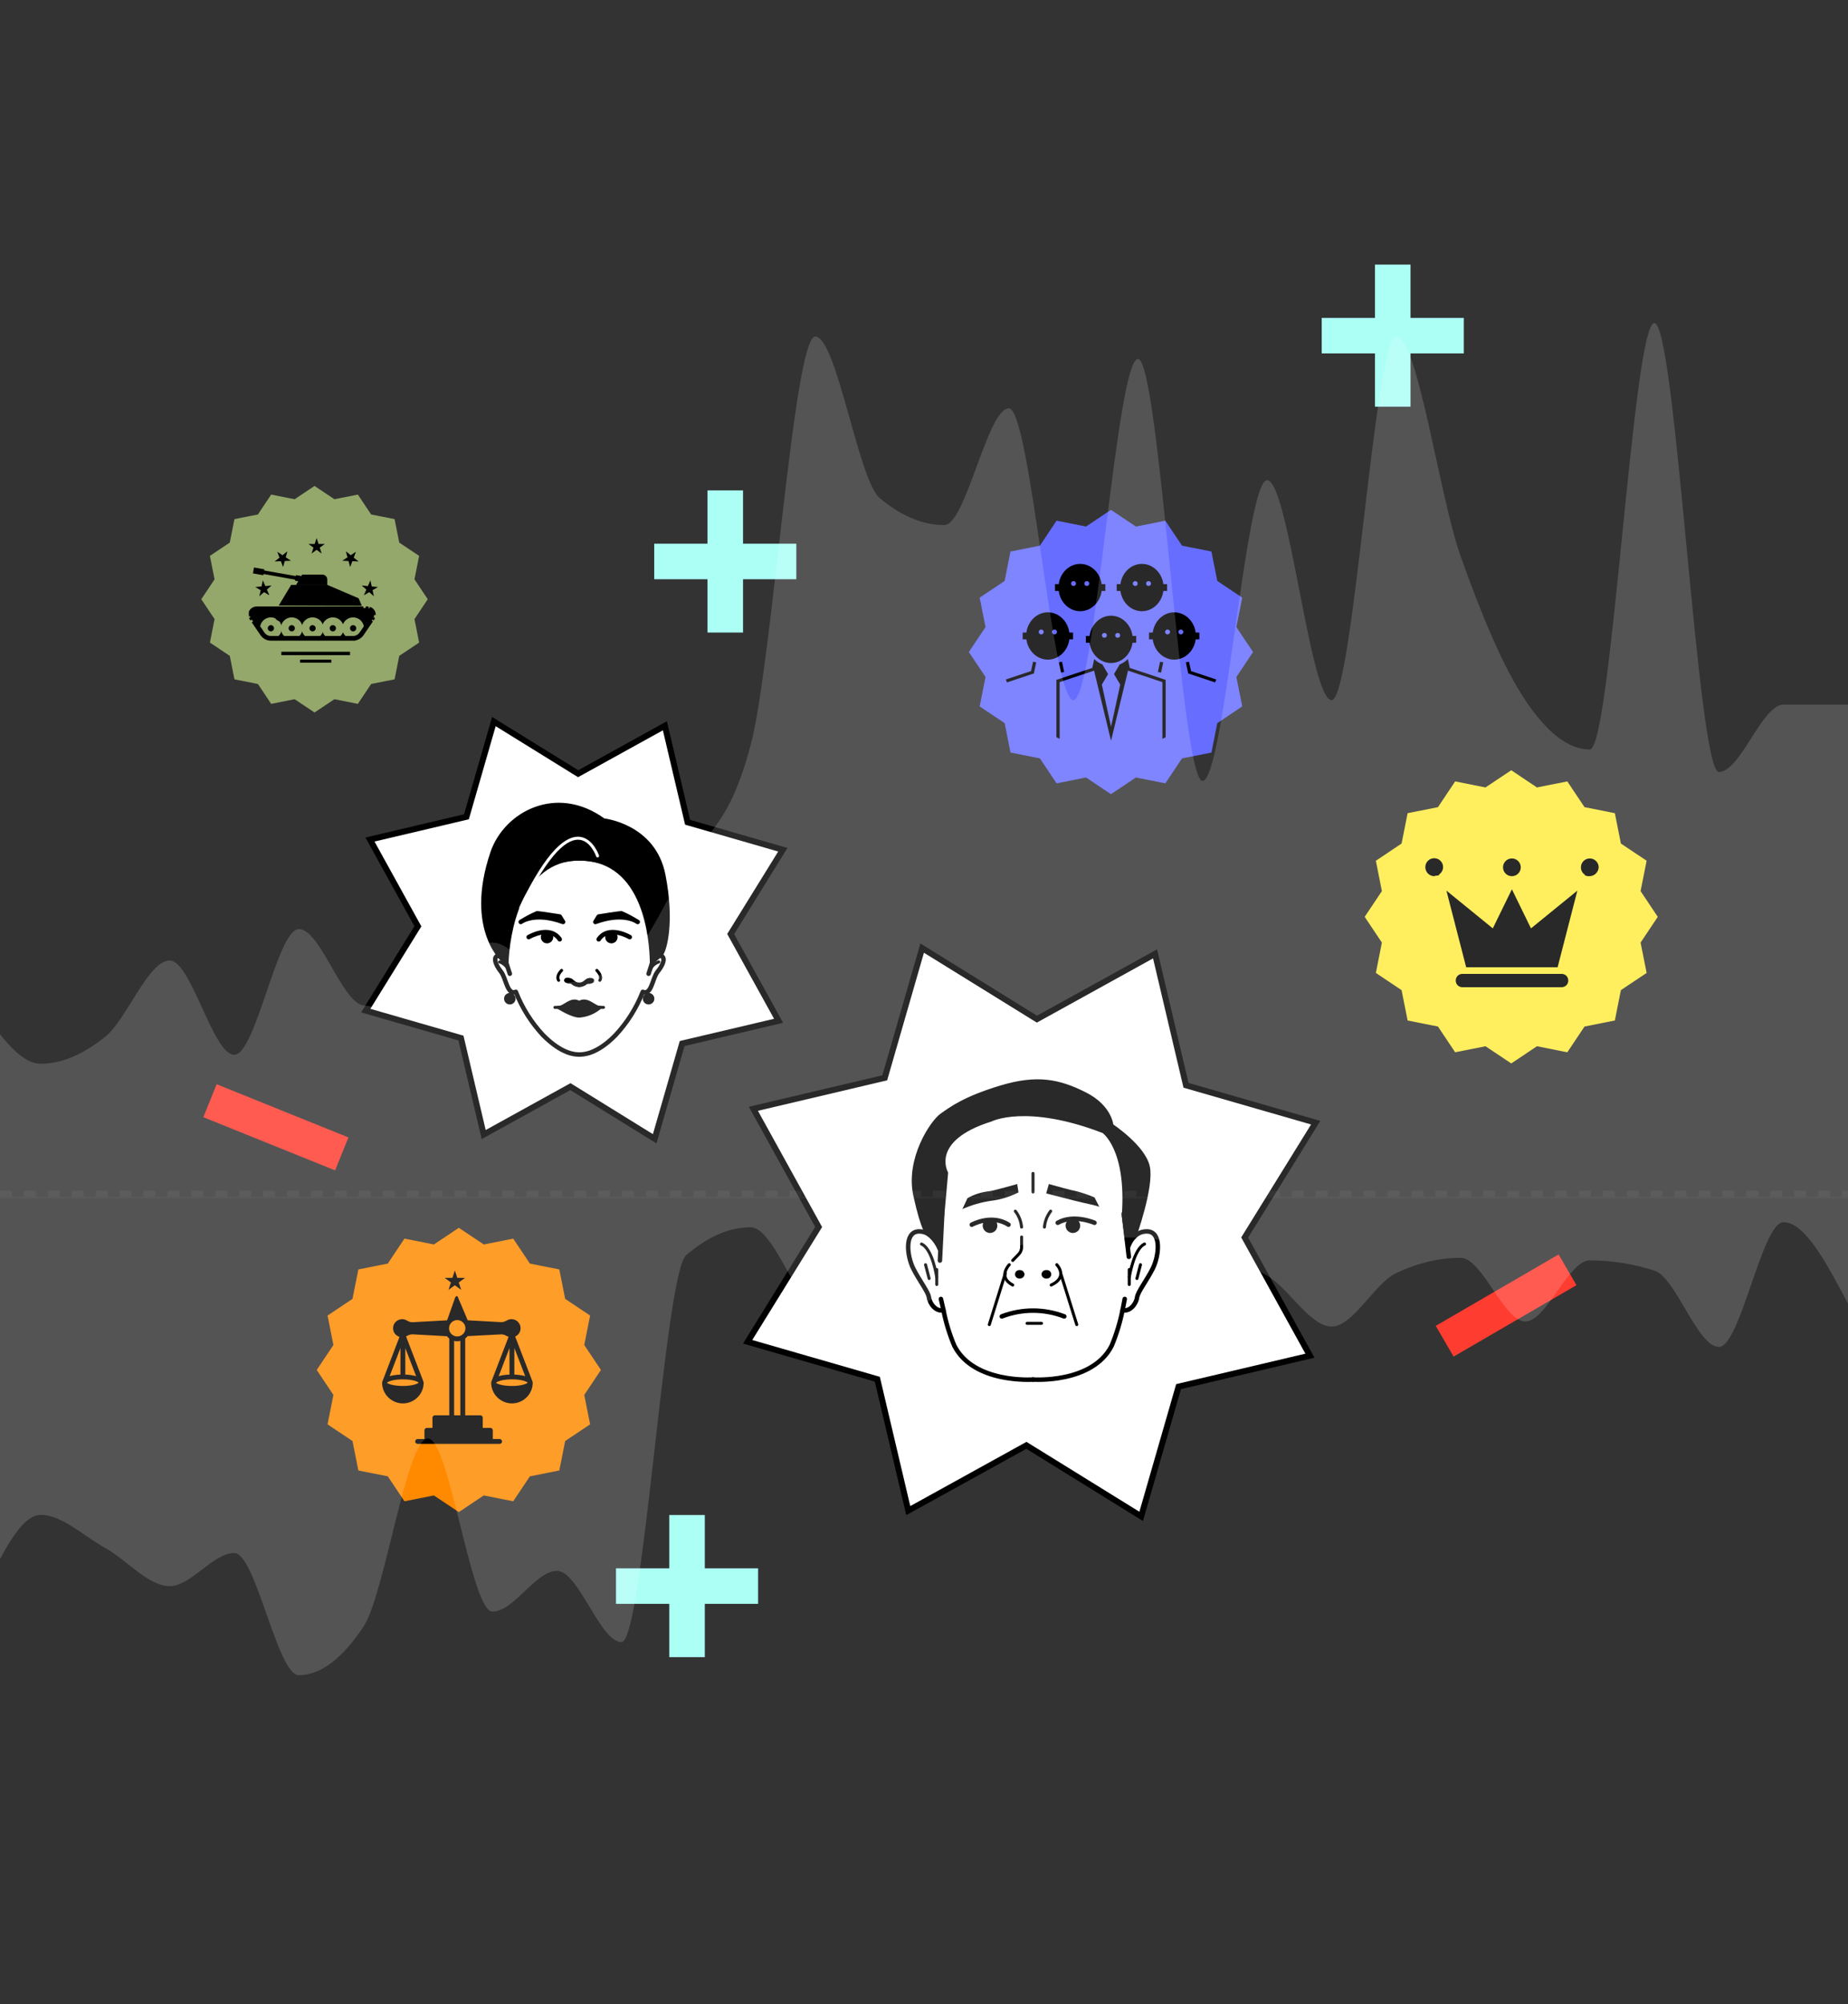 <svg width="309" height="335" viewBox="0 0 309 335" fill="none" xmlns="http://www.w3.org/2000/svg">
<rect x="0" y="0" width="309" height="335" fill="#333333" stroke="none"/>
<g clip-path="url(#clip0_413_434388)">
<rect x="109.391" y="90.876" width="23.76" height="5.94" fill="#ABFFF5"/>
<rect x="124.24" y="81.966" width="23.76" height="5.94" transform="rotate(90 124.24 81.966)" fill="#ABFFF5"/>
<rect x="103" y="262.133" width="23.76" height="5.94" fill="#ABFFF5"/>
<rect x="117.85" y="253.223" width="23.76" height="5.94" transform="rotate(90 117.85 253.223)" fill="#ABFFF5"/>
<rect x="221" y="53.133" width="23.76" height="5.94" fill="#ABFFF5"/>
<rect x="235.85" y="44.223" width="23.76" height="5.94" transform="rotate(90 235.85 44.223)" fill="#ABFFF5"/>
<rect x="240.068" y="221.61" width="23.76" height="5.94" transform="rotate(-30.158 240.068 221.61)" fill="#FF3C30"/>
<rect x="36.223" y="181.223" width="23.76" height="5.94" transform="rotate(21.974 36.223 181.223)" fill="#FF3C30"/>
<path d="M115.254 137.519L130.893 142.028L122.33 155.869L122.176 156.118L122.317 156.374L130.186 170.621L114.344 174.353L114.06 174.42L113.979 174.701L109.469 190.339L95.628 181.776L95.379 181.623L95.123 181.764L80.876 189.633L77.144 173.791L77.077 173.506L76.796 173.425L61.158 168.916L69.721 155.075L69.875 154.826L69.733 154.57L61.864 140.323L77.706 136.591L77.991 136.524L78.072 136.243L82.582 120.605L96.422 129.168L96.671 129.321L96.927 129.18L111.174 121.311L114.906 137.153L114.973 137.438L115.254 137.519Z" fill="white" stroke="black"/>
<path d="M84.441 160.286L85.248 162.757" stroke="black" stroke-width="0.75" stroke-linecap="round" stroke-linejoin="round"/>
<path d="M95.488 163.981C95.498 163.926 95.326 163.85 95.104 163.813C94.882 163.776 94.695 163.791 94.686 163.846C94.677 163.901 94.849 163.976 95.07 164.014C95.292 164.051 95.479 164.036 95.488 163.981Z" stroke="black" stroke-width="0.75" stroke-linecap="round" stroke-linejoin="round"/>
<path d="M95.102 163.854C95.371 163.919 95.62 164.049 95.828 164.232C96.104 164.463 96.449 164.596 96.809 164.61" stroke="black" stroke-width="0.75" stroke-linecap="round" stroke-linejoin="round"/>
<path d="M98.594 164.062C98.816 164.025 98.988 163.95 98.979 163.894C98.969 163.839 98.782 163.824 98.561 163.862C98.339 163.899 98.167 163.974 98.176 164.029C98.185 164.085 98.373 164.1 98.594 164.062Z" stroke="black" stroke-width="0.75" stroke-linecap="round" stroke-linejoin="round"/>
<path d="M98.597 163.854C98.328 163.919 98.078 164.049 97.87 164.232C97.592 164.464 97.244 164.597 96.882 164.61" stroke="black" stroke-width="0.75" stroke-linecap="round" stroke-linejoin="round"/>
<path d="M93.408 163.854C93.408 163.854 92.885 163.251 93.902 162.197" stroke="black" stroke-width="0.5" stroke-linecap="round" stroke-linejoin="round"/>
<path d="M92.783 168.381H100.915" stroke="black" stroke-width="0.5" stroke-linecap="round" stroke-linejoin="round"/>
<path d="M93.336 168.381C93.336 168.381 95.61 169.835 96.846 169.835C98.145 169.745 99.379 169.234 100.363 168.381" fill="black"/>
<path d="M93.336 168.381C93.336 168.381 95.61 169.835 96.846 169.835C98.145 169.745 99.379 169.234 100.363 168.381" stroke="black" stroke-width="0.5" stroke-linecap="round" stroke-linejoin="round"/>
<path d="M100.312 168.381C99.374 168.381 98.212 166.71 96.846 167.545C95.487 166.71 94.419 168.381 93.387 168.381" fill="black"/>
<path d="M100.312 168.381C99.374 168.381 98.212 166.71 96.846 167.545C95.487 166.71 94.419 168.381 93.387 168.381" stroke="black" stroke-width="0.5" stroke-linecap="round" stroke-linejoin="round"/>
<path d="M88.401 156.631C88.401 156.631 91.911 154.531 93.59 157.002" stroke="black" stroke-width="0.75" stroke-linecap="round" stroke-linejoin="round"/>
<path d="M91.468 157.3C91.833 157.3 92.129 157.003 92.129 156.638C92.129 156.273 91.833 155.977 91.468 155.977C91.103 155.977 90.807 156.273 90.807 156.638C90.807 157.003 91.103 157.3 91.468 157.3Z" fill="black" stroke="black" stroke-width="0.75" stroke-linecap="round" stroke-linejoin="round"/>
<path d="M105.297 156.631C105.297 156.631 101.787 154.531 100.108 157.002" stroke="black" stroke-width="0.75" stroke-linecap="round" stroke-linejoin="round"/>
<path d="M102.23 157.3C102.595 157.3 102.891 157.003 102.891 156.638C102.891 156.273 102.595 155.977 102.23 155.977C101.864 155.977 101.568 156.273 101.568 156.638C101.568 157.003 101.864 157.3 102.23 157.3Z" fill="black" stroke="black" stroke-width="0.75" stroke-linecap="round" stroke-linejoin="round"/>
<path d="M87.072 154.102C87.072 154.102 89.332 152.336 94.15 154.102L93.59 153.194C93.59 153.194 90.161 152.649 89.819 152.649C88.867 153.062 87.949 153.548 87.072 154.102V154.102Z" fill="black" stroke="black" stroke-width="0.75" stroke-linecap="round" stroke-linejoin="round"/>
<path d="M96.845 143.471C109.925 143.471 109.249 160.279 109.249 160.279C109.249 160.279 110.179 159.48 110.702 159.85C111.226 160.221 110.891 161.267 109.976 162.386C109.06 163.505 108.958 166.397 107.476 165.78C106.425 168.471 104.872 170.937 102.898 173.046C99.81 176.193 97.564 176.258 96.859 176.258C96.155 176.258 93.953 176.193 90.828 173.046C88.855 170.937 87.301 168.471 86.25 165.78C84.797 166.397 84.644 163.498 83.751 162.386C82.857 161.274 82.544 160.206 83.024 159.85C83.503 159.494 84.477 160.279 84.477 160.279C84.477 160.279 83.787 143.471 96.845 143.471Z" stroke="black" stroke-width="0.75" stroke-linecap="round" stroke-linejoin="round"/>
<path d="M109.25 160.286L108.45 162.757" stroke="black" stroke-width="0.75" stroke-linecap="round" stroke-linejoin="round"/>
<path d="M100.29 163.854C100.29 163.854 100.813 163.251 99.796 162.197" stroke="black" stroke-width="0.5" stroke-linecap="round" stroke-linejoin="round"/>
<path d="M106.627 154.102C106.627 154.102 104.367 152.336 99.549 154.102L100.108 153.194C100.108 153.194 103.538 152.649 103.88 152.649C104.832 153.062 105.75 153.548 106.627 154.102V154.102Z" fill="black" stroke="black" stroke-width="0.75" stroke-linecap="round" stroke-linejoin="round"/>
<path d="M84.659 160.948C84.805 156.355 86.629 143.471 96.846 143.471C108.131 143.471 108.959 157.358 109.032 160.773L110.485 159.531C111.139 158.739 112.432 154.102 110.899 146.276C109.279 138.007 100.908 137.157 100.908 137.157C93.023 131.409 84.558 136.059 82.363 142.541C77.974 155.534 84.376 160.81 84.659 160.948Z" fill="black" stroke="black" stroke-width="0.75" stroke-linecap="round" stroke-linejoin="round"/>
<path d="M87.072 151.719C96.301 132.331 99.92 143.064 99.92 143.064" stroke="white" stroke-width="0.5" stroke-linecap="round" stroke-linejoin="round"/>
<path d="M85.248 167.516C85.573 167.516 85.836 167.253 85.836 166.928C85.836 166.603 85.573 166.339 85.248 166.339C84.923 166.339 84.659 166.603 84.659 166.928C84.659 167.253 84.923 167.516 85.248 167.516Z" fill="black" stroke="black" stroke-width="0.75" stroke-linecap="round" stroke-linejoin="round"/>
<path d="M108.45 167.516C108.775 167.516 109.039 167.253 109.039 166.928C109.039 166.603 108.775 166.339 108.45 166.339C108.125 166.339 107.861 166.603 107.861 166.928C107.861 167.253 108.125 167.516 108.45 167.516Z" fill="black" stroke="black" stroke-width="0.75" stroke-linecap="round" stroke-linejoin="round"/>
<path d="M83.548 160.773C83.889 160.894 84.202 161.086 84.463 161.336C84.725 161.587 84.931 161.89 85.067 162.226" stroke="black" stroke-width="0.5" stroke-linecap="round" stroke-linejoin="round"/>
<path d="M110.151 160.773C109.809 160.894 109.497 161.086 109.235 161.336C108.973 161.587 108.768 161.89 108.632 162.226" stroke="black" stroke-width="0.5" stroke-linecap="round" stroke-linejoin="round"/>
<path d="M198.59 181.479L219.992 187.651L208.273 206.592L208.119 206.841L208.261 207.097L219.03 226.594L197.35 231.701L197.065 231.768L196.984 232.049L190.812 253.451L171.871 241.732L171.622 241.578L171.366 241.72L151.869 252.489L146.762 230.809L146.695 230.524L146.414 230.443L125.012 224.271L136.731 205.33L136.885 205.081L136.743 204.825L125.974 185.328L147.654 180.221L147.939 180.154L148.02 179.873L154.192 158.471L173.133 170.19L173.382 170.344L173.638 170.202L193.135 159.433L198.242 181.113L198.309 181.398L198.59 181.479Z" fill="white" stroke="black"/>
<path d="M157.552 202.858L157.161 210.692" stroke="black" stroke-width="0.75" stroke-linecap="round" stroke-linejoin="round"/>
<path d="M187.901 202.858L188.751 210.072" stroke="black" stroke-width="0.75" stroke-linecap="round" stroke-linejoin="round"/>
<path d="M171.307 212.986C171.301 213.086 171.275 213.183 171.231 213.272C171.187 213.361 171.125 213.441 171.05 213.506C170.975 213.572 170.888 213.622 170.794 213.654C170.699 213.686 170.6 213.698 170.5 213.691C170.402 213.702 170.302 213.692 170.208 213.662C170.113 213.632 170.026 213.582 169.952 213.516C169.879 213.45 169.82 213.369 169.779 213.278C169.739 213.188 169.718 213.089 169.718 212.99C169.718 212.891 169.739 212.793 169.779 212.703C169.82 212.612 169.879 212.531 169.952 212.465C170.026 212.399 170.113 212.349 170.208 212.319C170.302 212.289 170.402 212.279 170.5 212.289C170.7 212.275 170.896 212.341 171.048 212.471C171.199 212.602 171.292 212.787 171.307 212.986Z" fill="black"/>
<path d="M169.77 202.434C170.366 203.205 170.728 204.131 170.815 205.102" stroke="black" stroke-width="0.5" stroke-linecap="round" stroke-linejoin="round"/>
<path d="M175.683 202.434C175.087 203.205 174.724 204.131 174.638 205.102" stroke="black" stroke-width="0.5" stroke-linecap="round" stroke-linejoin="round"/>
<path d="M183.007 204.38C183.007 204.38 179.532 202.859 176.864 204.38" stroke="black" stroke-width="0.75" stroke-linecap="round" stroke-linejoin="round"/>
<path d="M183.814 201.712C183.177 201.44 181.843 201.236 179.762 200.709L174.936 199.469L175.377 197.905C176.431 198.203 179.311 199.001 179.999 199.103C181.024 199.38 182.029 199.726 183.007 200.14L183.814 201.712Z" fill="black"/>
<path d="M162.488 204.702C162.488 204.702 165.768 202.859 168.631 204.702" stroke="black" stroke-width="0.75" stroke-linecap="round" stroke-linejoin="round"/>
<path d="M166.388 204.864C166.388 205.032 166.338 205.196 166.245 205.336C166.151 205.476 166.019 205.584 165.863 205.649C165.708 205.713 165.537 205.73 165.372 205.697C165.208 205.664 165.056 205.583 164.937 205.465C164.819 205.346 164.738 205.194 164.705 205.03C164.672 204.865 164.689 204.694 164.753 204.539C164.817 204.383 164.926 204.251 165.066 204.157C165.206 204.064 165.37 204.014 165.538 204.014C165.763 204.014 165.98 204.104 166.139 204.263C166.298 204.422 166.388 204.638 166.388 204.864Z" fill="black" stroke="black" stroke-width="0.75" stroke-linecap="round" stroke-linejoin="round"/>
<path d="M180.246 204.864C180.246 205.032 180.196 205.196 180.103 205.336C180.01 205.476 179.877 205.584 179.722 205.649C179.566 205.713 179.396 205.73 179.231 205.697C179.066 205.664 178.915 205.583 178.796 205.465C178.677 205.346 178.596 205.194 178.563 205.03C178.53 204.865 178.547 204.694 178.612 204.539C178.676 204.383 178.785 204.251 178.924 204.157C179.064 204.064 179.228 204.014 179.397 204.014C179.622 204.014 179.838 204.104 179.997 204.263C180.157 204.422 180.246 204.638 180.246 204.864Z" fill="black" stroke="black" stroke-width="0.75" stroke-linecap="round" stroke-linejoin="round"/>
<path d="M160.925 202.085L161.774 200.259C162.907 199.621 164.16 199.227 165.453 199.103C166.346 198.967 170.084 197.905 170.084 197.905L170.296 199.299C168.858 200.04 167.298 200.518 165.691 200.709C164.048 200.954 162.445 201.417 160.925 202.085Z" fill="black"/>
<path d="M167.51 220.03C170.871 218.737 174.591 218.737 177.952 220.03" stroke="black" stroke-width="0.75" stroke-linecap="round" stroke-linejoin="round"/>
<path d="M191.376 207.931C189.592 208.713 188.827 213.445 188.827 213.445" stroke="black" stroke-width="0.5" stroke-linecap="round" stroke-linejoin="round"/>
<path d="M168.758 211.389C168.758 211.389 166.753 213.428 169.336 214.788" stroke="black" stroke-width="0.5" stroke-linecap="round" stroke-linejoin="round"/>
<path d="M174.146 212.987C174.152 213.09 174.179 213.191 174.226 213.283C174.273 213.375 174.338 213.457 174.417 213.523C174.497 213.589 174.589 213.638 174.689 213.667C174.788 213.696 174.892 213.705 174.995 213.692C175.094 213.703 175.193 213.692 175.288 213.662C175.382 213.632 175.469 213.582 175.543 213.516C175.617 213.45 175.676 213.369 175.716 213.278C175.757 213.188 175.778 213.09 175.778 212.991C175.778 212.892 175.757 212.794 175.716 212.703C175.676 212.613 175.617 212.532 175.543 212.465C175.469 212.399 175.382 212.349 175.288 212.319C175.193 212.289 175.094 212.279 174.995 212.29C174.893 212.277 174.79 212.285 174.691 212.313C174.592 212.342 174.5 212.39 174.42 212.455C174.341 212.52 174.275 212.601 174.228 212.692C174.181 212.784 174.153 212.884 174.146 212.987V212.987Z" fill="black"/>
<path d="M176.703 211.389C176.703 211.389 178.7 213.428 175.769 214.788" stroke="black" stroke-width="0.5" stroke-linecap="round" stroke-linejoin="round"/>
<path d="M172.727 196.129V199.231" stroke="black" stroke-width="0.5" stroke-linecap="round" stroke-linejoin="round"/>
<path d="M168.096 212.825L165.42 221.398" stroke="black" stroke-width="0.5" stroke-linecap="round" stroke-linejoin="round"/>
<path d="M177.357 212.825L180.042 221.398" stroke="black" stroke-width="0.5" stroke-linecap="round" stroke-linejoin="round"/>
<path d="M170.823 206.758V208.458C170.819 208.884 170.655 209.293 170.364 209.605L169.336 210.675" stroke="black" stroke-width="0.5" stroke-linecap="round" stroke-linejoin="round"/>
<path d="M171.732 221.186H174.145" stroke="black" stroke-width="0.5" stroke-linecap="round" stroke-linejoin="round"/>
<path d="M188.818 212.205V214.694" stroke="black" stroke-width="0.5" stroke-linecap="round" stroke-linejoin="round"/>
<path d="M154.077 207.931C155.921 208.713 156.626 213.445 156.626 213.445" stroke="black" stroke-width="0.5" stroke-linecap="round" stroke-linejoin="round"/>
<path d="M156.634 212.205V214.694" stroke="black" stroke-width="0.5" stroke-linecap="round" stroke-linejoin="round"/>
<path d="M172.727 230.583C172.727 230.583 162.82 231.296 159.574 224.941C158.767 223.026 158.157 221.033 157.756 218.993C156.439 219.299 155.428 217.778 155.326 216.861C155.224 215.943 153.703 214.031 152.692 212.001C151.681 209.97 151.171 205.926 153.601 205.824C156.031 205.722 157.11 208.738 157.11 208.738" stroke="black" stroke-width="0.75" stroke-linecap="round" stroke-linejoin="round"/>
<path d="M172.727 230.582C172.727 230.582 182.633 231.296 185.879 224.941C186.677 223.022 187.286 221.03 187.697 218.993C189.014 219.299 190.025 217.778 190.127 216.861C190.229 215.943 191.75 214.031 192.761 212.001C193.772 209.97 194.282 205.926 191.852 205.824C189.422 205.722 188.615 208.457 188.615 208.457" stroke="black" stroke-width="0.75" stroke-linecap="round" stroke-linejoin="round"/>
<path d="M189.592 206.758C189.592 206.758 192.6 198.398 191.895 195.059C191.19 191.72 185.811 188.168 185.811 188.168C185.811 188.168 185.616 185.033 181.359 182.9C177.102 180.768 173.483 179.961 167.408 181.787C161.333 183.614 159.09 185.322 157.484 186.452C155.878 187.582 151.749 193.759 153.091 199.817C154.434 205.875 155.19 206.198 155.19 206.198C155.799 206.673 156.325 207.248 156.745 207.897L157.552 202.799L158.155 196.061C158.155 196.061 154.986 190.437 165.658 187.098C165.658 187.098 171.605 184.056 184.545 189.043C184.545 189.043 188.794 191.873 187.944 203.207L188.513 207.608" fill="black"/>
<path d="M189.592 206.758C189.592 206.758 192.6 198.398 191.895 195.059C191.19 191.72 185.811 188.168 185.811 188.168C185.811 188.168 185.616 185.033 181.359 182.9C177.102 180.768 173.483 179.961 167.408 181.787C161.333 183.614 159.09 185.322 157.484 186.452C155.878 187.582 151.749 193.759 153.091 199.817C154.434 205.875 155.19 206.198 155.19 206.198C155.799 206.673 156.325 207.248 156.745 207.897L157.552 202.799L158.155 196.061C158.155 196.061 154.986 190.437 165.658 187.098C165.658 187.098 171.605 184.056 184.545 189.043C184.545 189.043 188.794 191.873 187.944 203.207L188.513 207.608" stroke="black" stroke-width="0.75" stroke-linecap="round" stroke-linejoin="round"/>
<path d="M157.756 218.968L157.331 217.116" stroke="black" stroke-width="0.75" stroke-linecap="round" stroke-linejoin="round"/>
<path d="M187.706 218.968L188.063 217.116" stroke="black" stroke-width="0.75" stroke-linecap="round" stroke-linejoin="round"/>
<path d="M154.757 211.389L155.36 213.692" stroke="black" stroke-width="0.5" stroke-linecap="round" stroke-linejoin="round"/>
<path d="M190.696 211.389L190.102 213.692" stroke="black" stroke-width="0.5" stroke-linecap="round" stroke-linejoin="round"/>
<g clip-path="url(#clip1_413_434388)">
<path d="M252.691 128.742L256.993 131.616L262.067 130.607L264.942 134.909L270.016 135.919L271.026 140.993L275.328 143.868L274.319 148.942L277.193 153.244L274.319 157.546L275.328 162.621L271.026 165.496L270.016 170.57L264.942 171.58L262.067 175.881L256.993 174.873L252.691 177.746L248.389 174.873L243.314 175.881L240.439 171.58L235.365 170.57L234.355 165.496L230.054 162.621L231.062 157.546L228.188 153.244L231.062 148.942L230.054 143.868L234.355 140.993L235.365 135.919L240.439 134.909L243.314 130.607L248.389 131.616L252.691 128.742Z" fill="#FFEC3F"/>
<path d="M244.524 162.779C243.893 162.779 243.411 163.262 243.411 163.892C243.411 164.524 243.894 165.005 244.524 165.005H261.114C261.745 165.005 262.227 164.522 262.227 163.892C262.227 163.261 261.744 162.779 261.114 162.779H244.524Z" fill="black"/>
<path d="M252.8 148.64L249.608 155.172L241.852 148.862L245.154 161.667H260.445L263.748 148.862L255.991 155.172L252.8 148.64Z" fill="black"/>
<path d="M239.958 145.856C240.403 145.781 240.737 145.411 240.737 144.928C240.737 144.409 240.329 144 239.809 144C239.29 144 238.882 144.409 238.882 144.928C238.882 145.447 239.29 145.856 239.809 145.856C239.847 145.894 239.884 145.856 239.958 145.856H239.958Z" fill="black"/>
<path d="M239.773 146.451C238.956 146.413 238.326 145.745 238.326 144.928C238.326 144.111 238.994 143.443 239.811 143.443C240.628 143.443 241.296 144.111 241.296 144.928C241.296 145.447 240.998 145.93 240.591 146.19L240.628 146.301L240.108 146.375H240.034L239.773 146.451ZM239.476 144.781L240.033 145.226C240.107 145.151 240.182 145.04 240.182 144.928C240.182 144.705 239.996 144.558 239.811 144.558C239.662 144.558 239.55 144.668 239.476 144.781L239.476 144.781Z" fill="black"/>
<path d="M253.727 144.928C253.727 146.165 251.872 146.165 251.872 144.928C251.872 143.691 253.727 143.691 253.727 144.928Z" fill="black"/>
<path d="M252.799 146.451C251.982 146.451 251.314 145.783 251.314 144.966C251.314 144.149 251.982 143.481 252.799 143.481C253.616 143.481 254.284 144.149 254.284 144.966C254.284 145.783 253.616 146.451 252.799 146.451ZM252.799 144.558C252.576 144.558 252.429 144.743 252.429 144.928C252.429 145.114 252.614 145.299 252.799 145.299C252.985 145.299 253.17 145.114 253.17 144.928C253.17 144.743 253.022 144.558 252.799 144.558Z" fill="black"/>
<path d="M265.79 144C265.271 144 264.862 144.409 264.862 144.928C264.862 145.411 265.196 145.781 265.641 145.856H265.752C266.271 145.856 266.68 145.447 266.68 144.928C266.718 144.447 266.309 144 265.79 144H265.79Z" fill="black"/>
<path d="M265.827 146.451H265.603H265.567H265.53L265.01 146.339L265.046 146.228C264.601 145.968 264.342 145.485 264.342 144.966C264.342 144.149 265.01 143.481 265.827 143.481C266.643 143.481 267.311 144.149 267.311 144.966C267.274 145.745 266.643 146.413 265.827 146.451L265.827 146.451ZM265.79 144.558C265.567 144.558 265.42 144.743 265.42 144.928C265.42 145.039 265.456 145.151 265.568 145.226L266.125 144.743C266.05 144.632 265.938 144.558 265.79 144.558L265.79 144.558Z" fill="black"/>
</g>
<g clip-path="url(#clip2_413_434388)">
<path d="M52.59 81.223L55.914 83.444L59.835 82.664L62.057 85.988L65.978 86.769L66.758 90.69L70.082 92.911L69.302 96.832L71.523 100.157L69.302 103.481L70.082 107.402L66.758 109.624L65.978 113.545L62.057 114.325L59.835 117.649L55.914 116.869L52.59 119.09L49.265 116.869L45.344 117.649L43.123 114.325L39.202 113.545L38.421 109.624L35.097 107.402L35.877 103.481L33.656 100.157L35.877 96.832L35.097 92.911L38.421 90.69L39.202 86.769L43.123 85.988L45.344 82.664L49.265 83.444L52.59 81.223Z" fill="#94A86B"/>
<g clip-path="url(#clip3_413_434388)">
<path d="M62.255 103.323L60.448 105.954L59.263 106.694H45.295L43.893 105.954L42.087 103.323L42.899 101.764H61.346L62.255 103.323Z" fill="black"/>
<path fill-rule="evenodd" clip-rule="evenodd" d="M42.819 101.633H61.421L62.409 103.328L60.541 106.05L59.3 106.824H45.263L43.804 106.054L41.935 103.332L42.819 101.633ZM42.978 101.894L42.239 103.314L43.983 105.853L45.328 106.563H59.225L60.356 105.857L62.1 103.317L61.271 101.894H42.978Z" fill="black"/>
<path d="M45.295 106.697C46.231 106.697 46.99 105.941 46.99 105.01C46.99 104.078 46.231 103.323 45.295 103.323C44.359 103.323 43.6 104.078 43.6 105.01C43.6 105.941 44.359 106.697 45.295 106.697Z" fill="#94A86B"/>
<path fill-rule="evenodd" clip-rule="evenodd" d="M45.296 103.454C44.431 103.454 43.731 104.151 43.731 105.01C43.731 105.869 44.431 106.566 45.296 106.566C46.161 106.566 46.861 105.869 46.861 105.01C46.861 104.151 46.161 103.454 45.296 103.454ZM43.47 105.01C43.47 104.006 44.288 103.192 45.296 103.192C46.304 103.192 47.122 104.006 47.122 105.01C47.122 106.014 46.304 106.827 45.296 106.827C44.288 106.827 43.47 106.014 43.47 105.01Z" fill="#94A86B"/>
<path d="M42.899 103.743C43.448 103.743 43.893 103.3 43.893 102.753C43.893 102.207 43.448 101.764 42.899 101.764C42.349 101.764 41.904 102.207 41.904 102.753C41.904 103.3 42.349 103.743 42.899 103.743Z" fill="black"/>
<path fill-rule="evenodd" clip-rule="evenodd" d="M42.898 101.894C42.421 101.894 42.035 102.279 42.035 102.753C42.035 103.227 42.421 103.612 42.898 103.612C43.376 103.612 43.762 103.227 43.762 102.753C43.762 102.279 43.376 101.894 42.898 101.894ZM41.773 102.753C41.773 102.134 42.278 101.633 42.898 101.633C43.519 101.633 44.024 102.134 44.024 102.753C44.024 103.372 43.519 103.873 42.898 103.873C42.278 103.873 41.773 103.372 41.773 102.753Z" fill="black"/>
<path d="M61.443 103.743C61.992 103.743 62.437 103.3 62.437 102.753C62.437 102.207 61.992 101.764 61.443 101.764C60.894 101.764 60.448 102.207 60.448 102.753C60.448 103.3 60.894 103.743 61.443 103.743Z" fill="black"/>
<path fill-rule="evenodd" clip-rule="evenodd" d="M61.443 101.894C60.965 101.894 60.579 102.279 60.579 102.753C60.579 103.227 60.965 103.612 61.443 103.612C61.92 103.612 62.306 103.227 62.306 102.753C62.306 102.279 61.92 101.894 61.443 101.894ZM60.317 102.753C60.317 102.134 60.822 101.633 61.443 101.633C62.063 101.633 62.568 102.134 62.568 102.753C62.568 103.372 62.063 103.873 61.443 103.873C60.822 103.873 60.317 103.372 60.317 102.753Z" fill="black"/>
<path d="M46.99 103.743C47.54 103.743 47.985 103.3 47.985 102.753C47.985 102.207 47.54 101.764 46.99 101.764C46.441 101.764 45.996 102.207 45.996 102.753C45.996 103.3 46.441 103.743 46.99 103.743Z" fill="black"/>
<path fill-rule="evenodd" clip-rule="evenodd" d="M46.99 101.894C46.513 101.894 46.127 102.279 46.127 102.753C46.127 103.227 46.513 103.612 46.99 103.612C47.468 103.612 47.854 103.227 47.854 102.753C47.854 102.279 47.468 101.894 46.99 101.894ZM45.865 102.753C45.865 102.134 46.37 101.633 46.99 101.633C47.611 101.633 48.115 102.134 48.115 102.753C48.115 103.372 47.611 103.873 46.99 103.873C46.37 103.873 45.865 103.372 45.865 102.753Z" fill="black"/>
<path d="M50.476 103.743C51.025 103.743 51.47 103.3 51.47 102.753C51.47 102.207 51.025 101.764 50.476 101.764C49.927 101.764 49.481 102.207 49.481 102.753C49.481 103.3 49.927 103.743 50.476 103.743Z" fill="black"/>
<path fill-rule="evenodd" clip-rule="evenodd" d="M50.476 101.894C49.998 101.894 49.612 102.279 49.612 102.753C49.612 103.227 49.998 103.612 50.476 103.612C50.953 103.612 51.34 103.227 51.34 102.753C51.34 102.279 50.953 101.894 50.476 101.894ZM49.351 102.753C49.351 102.134 49.855 101.633 50.476 101.633C51.096 101.633 51.601 102.134 51.601 102.753C51.601 103.372 51.096 103.873 50.476 103.873C49.855 103.873 49.351 103.372 49.351 102.753Z" fill="black"/>
<path d="M53.957 103.743C54.507 103.743 54.952 103.3 54.952 102.753C54.952 102.207 54.507 101.764 53.957 101.764C53.408 101.764 52.963 102.207 52.963 102.753C52.963 103.3 53.408 103.743 53.957 103.743Z" fill="black"/>
<path fill-rule="evenodd" clip-rule="evenodd" d="M53.957 101.894C53.479 101.894 53.093 102.279 53.093 102.753C53.093 103.227 53.479 103.612 53.957 103.612C54.435 103.612 54.821 103.227 54.821 102.753C54.821 102.279 54.435 101.894 53.957 101.894ZM52.832 102.753C52.832 102.134 53.336 101.633 53.957 101.633C54.578 101.633 55.082 102.134 55.082 102.753C55.082 103.372 54.578 103.873 53.957 103.873C53.336 103.873 52.832 103.372 52.832 102.753Z" fill="black"/>
<path d="M48.78 106.697C49.717 106.697 50.476 105.941 50.476 105.01C50.476 104.078 49.717 103.323 48.78 103.323C47.844 103.323 47.085 104.078 47.085 105.01C47.085 105.941 47.844 106.697 48.78 106.697Z" fill="#94A86B"/>
<path fill-rule="evenodd" clip-rule="evenodd" d="M48.78 103.454C47.915 103.454 47.215 104.151 47.215 105.01C47.215 105.869 47.915 106.566 48.78 106.566C49.645 106.566 50.345 105.869 50.345 105.01C50.345 104.151 49.645 103.454 48.78 103.454ZM46.954 105.01C46.954 104.006 47.772 103.192 48.78 103.192C49.788 103.192 50.606 104.006 50.606 105.01C50.606 106.014 49.788 106.827 48.78 106.827C47.772 106.827 46.954 106.014 46.954 105.01Z" fill="#94A86B"/>
<path d="M52.262 106.697C53.198 106.697 53.957 105.941 53.957 105.01C53.957 104.078 53.198 103.323 52.262 103.323C51.325 103.323 50.566 104.078 50.566 105.01C50.566 105.941 51.325 106.697 52.262 106.697Z" fill="#94A86B"/>
<path fill-rule="evenodd" clip-rule="evenodd" d="M52.263 103.454C51.398 103.454 50.698 104.151 50.698 105.01C50.698 105.869 51.398 106.566 52.263 106.566C53.127 106.566 53.827 105.869 53.827 105.01C53.827 104.151 53.127 103.454 52.263 103.454ZM50.437 105.01C50.437 104.006 51.255 103.192 52.263 103.192C53.27 103.192 54.089 104.006 54.089 105.01C54.089 106.014 53.27 106.827 52.263 106.827C51.255 106.827 50.437 106.014 50.437 105.01Z" fill="#94A86B"/>
<path d="M59.044 106.697C59.98 106.697 60.739 105.941 60.739 105.01C60.739 104.078 59.98 103.323 59.044 103.323C58.108 103.323 57.349 104.078 57.349 105.01C57.349 105.941 58.108 106.697 59.044 106.697Z" fill="#94A86B"/>
<path fill-rule="evenodd" clip-rule="evenodd" d="M59.044 103.454C58.179 103.454 57.479 104.151 57.479 105.01C57.479 105.869 58.179 106.566 59.044 106.566C59.909 106.566 60.609 105.869 60.609 105.01C60.609 104.151 59.909 103.454 59.044 103.454ZM57.218 105.01C57.218 104.006 58.036 103.192 59.044 103.192C60.052 103.192 60.87 104.006 60.87 105.01C60.87 106.014 60.052 106.827 59.044 106.827C58.036 106.827 57.218 106.014 57.218 105.01Z" fill="#94A86B"/>
<path d="M45.295 105.528C45.583 105.528 45.816 105.296 45.816 105.01C45.816 104.723 45.583 104.491 45.295 104.491C45.007 104.491 44.773 104.723 44.773 105.01C44.773 105.296 45.007 105.528 45.295 105.528Z" fill="black"/>
<path d="M48.78 105.528C49.068 105.528 49.302 105.296 49.302 105.01C49.302 104.723 49.068 104.491 48.78 104.491C48.492 104.491 48.259 104.723 48.259 105.01C48.259 105.296 48.492 105.528 48.78 105.528Z" fill="black"/>
<path d="M52.262 105.528C52.55 105.528 52.783 105.296 52.783 105.01C52.783 104.723 52.55 104.491 52.262 104.491C51.974 104.491 51.74 104.723 51.74 105.01C51.74 105.296 51.974 105.528 52.262 105.528Z" fill="black"/>
<path d="M55.652 106.697C56.589 106.697 57.348 105.941 57.348 105.01C57.348 104.078 56.589 103.323 55.652 103.323C54.716 103.323 53.957 104.078 53.957 105.01C53.957 105.941 54.716 106.697 55.652 106.697Z" fill="#94A86B"/>
<path fill-rule="evenodd" clip-rule="evenodd" d="M55.653 103.454C54.788 103.454 54.088 104.151 54.088 105.01C54.088 105.869 54.788 106.566 55.653 106.566C56.518 106.566 57.218 105.869 57.218 105.01C57.218 104.151 56.518 103.454 55.653 103.454ZM53.827 105.01C53.827 104.006 54.645 103.192 55.653 103.192C56.661 103.192 57.479 104.006 57.479 105.01C57.479 106.014 56.661 106.827 55.653 106.827C54.645 106.827 53.827 106.014 53.827 105.01Z" fill="#94A86B"/>
<path d="M55.653 105.528C55.941 105.528 56.175 105.296 56.175 105.01C56.175 104.723 55.941 104.491 55.653 104.491C55.365 104.491 55.132 104.723 55.132 105.01C55.132 105.296 55.365 105.528 55.653 105.528Z" fill="black"/>
<path d="M59.044 105.528C59.332 105.528 59.565 105.296 59.565 105.01C59.565 104.723 59.332 104.491 59.044 104.491C58.756 104.491 58.523 104.723 58.523 105.01C58.523 105.296 58.756 105.528 59.044 105.528Z" fill="black"/>
<path d="M46.609 101.208L48.687 97.757H54.722L59.962 99.997L60.497 101.253L46.609 101.208Z" fill="black"/>
<path d="M49.516 97.757L50.533 96.037H53.887C54.348 96.037 54.721 96.408 54.721 96.867V97.757H49.516Z" fill="black"/>
<path d="M51.601 97.287L42.848 95.733L42.953 95.135L51.706 96.688L51.601 97.287Z" fill="black"/>
<path d="M51.736 96.519L49.483 96.122L49.317 97.057L51.57 97.454L51.736 96.519Z" fill="black"/>
<path d="M44.207 95.158L42.468 94.852L42.292 95.84L44.032 96.146L44.207 95.158Z" fill="black"/>
<path fill-rule="evenodd" clip-rule="evenodd" d="M61.149 101.37H61.556L61.559 101.375C61.567 101.376 61.574 101.376 61.581 101.377L61.578 101.403L61.678 101.553L61.559 101.633L61.516 102.162C61.484 102.159 61.462 102.158 61.447 102.157C61.446 102.157 61.445 102.158 61.443 102.158L61.435 102.159L61.422 102.16C61.413 102.161 61.401 102.163 61.387 102.164L61.154 102.185L61.019 101.983L61.149 101.895V101.37Z" fill="black"/>
<path fill-rule="evenodd" clip-rule="evenodd" d="M41.511 102.753C41.511 101.986 42.133 101.37 42.899 101.37H60.753V102.157H42.899C42.565 102.157 42.298 102.425 42.298 102.753C42.298 102.793 42.303 102.836 42.313 102.882L41.542 103.043C41.523 102.953 41.511 102.855 41.511 102.753Z" fill="black"/>
<path fill-rule="evenodd" clip-rule="evenodd" d="M41.764 103.545C41.712 103.473 41.664 103.39 41.628 103.306L42.351 102.994C42.365 103.026 42.385 103.061 42.405 103.089L42.409 103.094L42.524 103.264L41.871 103.705L41.764 103.545Z" fill="black"/>
<path fill-rule="evenodd" clip-rule="evenodd" d="M62.358 103.865L60.656 106.35H60.637C60.334 106.708 59.913 106.96 59.433 107.05L59.369 107.087H45.295C44.574 107.087 43.938 106.724 43.562 106.17L42.093 104.027L42.742 103.582L44.214 105.727C44.448 106.074 44.844 106.3 45.295 106.3H59.157L59.165 106.295L59.239 106.284C59.604 106.23 59.919 106.026 60.117 105.734L60.235 105.563H60.241L61.708 103.42L62.358 103.865Z" fill="black"/>
<path fill-rule="evenodd" clip-rule="evenodd" d="M62.716 103.3C62.676 103.397 62.625 103.48 62.58 103.546L62.468 103.707L61.819 103.261L61.931 103.1L61.931 103.1C61.959 103.058 61.977 103.027 61.988 103L62.716 103.3Z" fill="black"/>
<path fill-rule="evenodd" clip-rule="evenodd" d="M61.846 101.432C62.412 101.606 62.828 102.131 62.828 102.756V102.792L62.041 102.792V102.756C62.041 102.49 61.864 102.261 61.615 102.185L61.846 101.432Z" fill="black"/>
<path d="M52.94 89.933L53.262 90.919H54.305L53.462 91.529L53.784 92.515L52.94 91.906L52.097 92.515L52.419 91.529L51.578 90.919H52.618L52.94 89.933Z" fill="black"/>
<path d="M59.514 92.232L59.146 93.201L59.958 93.851L58.918 93.802L58.548 94.772L58.274 93.771L57.231 93.72L58.103 93.153L57.83 92.152L58.642 92.802L59.514 92.232Z" fill="black"/>
<path d="M63.192 98.121L62.294 98.648L62.52 99.66L61.739 98.974L60.841 99.499L61.257 98.549L60.477 97.86L61.514 97.962L61.93 97.009L62.155 98.021L63.192 98.121Z" fill="black"/>
<path d="M46.367 92.232L46.737 93.201L45.925 93.851L46.965 93.802L47.335 94.772L47.609 93.771L48.649 93.72L47.777 93.153L48.05 92.152L47.238 92.802L46.367 92.232Z" fill="black"/>
<path d="M42.688 98.121L43.589 98.648L43.364 99.66L44.142 98.974L45.042 99.499L44.626 98.549L45.404 97.86L44.367 97.962L43.951 97.009L43.726 98.021L42.688 98.121Z" fill="black"/>
<path fill-rule="evenodd" clip-rule="evenodd" d="M58.522 109.507H47.045V108.939H58.522V109.507Z" fill="black"/>
<path fill-rule="evenodd" clip-rule="evenodd" d="M55.402 110.831H50.168V110.263H55.402V110.831Z" fill="black"/>
</g>
</g>
<g clip-path="url(#clip4_413_434388)">
<path d="M76.721 205.219L80.892 208.006L85.813 207.028L88.601 211.199L93.521 212.178L94.501 217.099L98.672 219.886L97.693 224.807L100.48 228.979L97.693 233.151L98.672 238.071L94.501 240.859L93.521 245.78L88.601 246.759L85.813 250.93L80.892 249.952L76.721 252.739L72.549 249.952L67.628 250.93L64.841 246.759L59.92 245.78L58.941 240.859L54.77 238.071L55.748 233.151L52.961 228.979L55.748 224.807L54.77 219.886L58.941 217.099L59.92 212.178L64.841 211.199L67.628 207.028L72.549 208.006L76.721 205.219Z" fill="#FF8A00"/>
<path d="M89.05 230.958L88.993 230.81C88.98 230.779 88.974 230.746 88.958 230.717L86.14 223.394C86.672 223.159 87.046 222.628 87.046 222.009C87.046 221.172 86.364 220.493 85.526 220.493C85.26 220.493 84.998 220.563 84.766 220.698C84.401 220.911 84.074 221.007 83.781 220.989L78.207 220.681L76.483 216.624C76.311 216.624 76.157 216.732 76.101 216.894L74.776 220.633C74.762 220.65 74.746 220.667 74.733 220.684L69.006 221.001C68.705 221.022 68.38 220.92 68.012 220.702C67.78 220.566 67.514 220.493 67.244 220.493C66.405 220.493 65.724 221.173 65.724 222.009C65.724 222.69 66.18 223.261 66.8 223.451L64.016 230.704C63.984 230.754 63.972 230.812 63.953 230.867L63.918 230.959C63.9 231.006 63.891 231.055 63.891 231.104C63.891 233.015 65.449 234.57 67.366 234.57C69.282 234.57 70.841 233.015 70.841 231.104C70.841 231.055 70.831 231.005 70.814 230.958L70.757 230.81C70.744 230.779 70.738 230.746 70.722 230.717L67.892 223.367C67.93 223.349 67.97 223.339 68.006 223.318C68.373 223.104 68.698 223.013 68.995 223.024L74.737 223.342C74.849 223.485 74.976 223.613 75.12 223.724V236.559H72.718C72.494 236.559 72.312 236.74 72.312 236.964V238.667H71.379C71.154 238.667 70.973 238.848 70.973 239.072V240.524H69.831C69.606 240.524 69.425 240.706 69.425 240.929C69.425 241.153 69.606 241.334 69.831 241.334H83.541C83.765 241.334 83.947 241.153 83.947 240.929C83.947 240.706 83.765 240.524 83.541 240.524H82.398V239.072C82.398 238.848 82.217 238.667 81.993 238.667H80.721V236.964C80.721 236.74 80.539 236.559 80.315 236.559H77.786V223.724C77.936 223.609 78.068 223.475 78.184 223.325L83.784 223.032C84.075 223.018 84.402 223.11 84.768 223.323C84.854 223.372 84.948 223.404 85.041 223.436L82.251 230.702C82.219 230.753 82.207 230.811 82.188 230.866L82.153 230.958C82.135 231.005 82.126 231.053 82.126 231.103C82.126 233.014 83.685 234.569 85.601 234.569C87.517 234.569 89.076 233.014 89.076 231.103C89.076 231.053 89.068 231.004 89.05 230.958L89.05 230.958ZM66.956 225.311V229.751C66.381 229.775 65.716 229.851 65.15 230.017L66.956 225.311ZM70 231.107C69.827 231.294 68.947 231.657 67.362 231.657C65.724 231.657 64.845 231.271 64.714 231.148L64.734 231.095C64.915 230.906 65.785 230.549 67.362 230.549C68.939 230.549 69.817 230.909 69.997 231.097L70 231.107ZM69.58 230.018C69.011 229.852 68.345 229.775 67.768 229.751V225.308L69.58 230.018ZM76.974 236.559H75.932V224.12C76.1 224.161 76.273 224.19 76.454 224.19C76.634 224.19 76.806 224.161 76.974 224.12L76.974 236.559ZM76.452 223.38C75.696 223.38 75.08 222.766 75.08 222.011C75.08 221.257 75.696 220.643 76.452 220.643C77.209 220.643 77.823 221.258 77.823 222.011C77.825 222.767 77.209 223.38 76.452 223.38ZM86.004 225.307L87.817 230.017C87.248 229.851 86.581 229.774 86.004 229.75V225.307ZM85.191 225.311V229.751C84.617 229.775 83.951 229.851 83.385 230.017L85.191 225.311ZM85.598 231.657C83.96 231.657 83.081 231.271 82.95 231.148L82.971 231.095C83.151 230.906 84.022 230.549 85.598 230.549C87.176 230.549 88.054 230.909 88.233 231.097L88.237 231.106C88.062 231.294 87.183 231.657 85.598 231.657L85.598 231.657Z" fill="black"/>
<path d="M76.054 212.347L76.458 213.585H77.767L76.708 214.35L77.112 215.588L76.054 214.823L74.996 215.588L75.4 214.35L74.345 213.585H75.65L76.054 212.347Z" fill="black"/>
</g>
<g clip-path="url(#clip5_413_434388)">
<path d="M185.76 85.223L189.931 88.01L194.852 87.032L197.64 91.203L202.56 92.182L203.54 97.103L207.711 99.89L206.732 104.811L209.519 108.983L206.732 113.155L207.711 118.075L203.54 120.863L202.56 125.783L197.64 126.763L194.852 130.934L189.931 129.956L185.76 132.742L181.588 129.956L176.667 130.934L173.88 126.763L168.959 125.783L167.98 120.863L163.809 118.075L164.787 113.155L162 108.983L164.787 104.811L163.809 99.89L167.98 97.103L168.959 92.182L173.88 91.203L176.667 87.032L181.588 88.01L185.76 85.223Z" fill="#676DFF"/>
<path fill-rule="evenodd" clip-rule="evenodd" d="M192.046 97.941C191.815 97.941 191.628 97.76 191.628 97.536C191.628 97.313 191.815 97.131 192.046 97.131C192.276 97.131 192.464 97.313 192.464 97.536C192.464 97.76 192.276 97.941 192.046 97.941V97.941ZM189.823 97.941C189.592 97.941 189.406 97.76 189.406 97.536C189.406 97.313 189.592 97.131 189.823 97.131C190.054 97.131 190.241 97.313 190.241 97.536C190.241 97.76 190.054 97.941 189.823 97.941V97.941ZM195.144 97.637H194.524C194.269 95.726 192.759 94.252 190.934 94.252C189.11 94.252 187.6 95.726 187.345 97.637H186.725V98.775H187.345C187.6 100.685 189.11 102.159 190.934 102.159C192.759 102.159 194.269 100.685 194.524 98.775H195.144V97.637Z" fill="black"/>
<path fill-rule="evenodd" clip-rule="evenodd" d="M181.726 97.941C181.495 97.941 181.308 97.76 181.308 97.536C181.308 97.313 181.495 97.131 181.726 97.131C181.956 97.131 182.144 97.313 182.144 97.536C182.144 97.76 181.956 97.941 181.726 97.941V97.941ZM179.503 97.941C179.272 97.941 179.086 97.76 179.086 97.536C179.086 97.313 179.272 97.131 179.503 97.131C179.734 97.131 179.921 97.313 179.921 97.536C179.921 97.76 179.734 97.941 179.503 97.941V97.941ZM184.824 97.637H184.204C183.95 95.726 182.439 94.252 180.615 94.252C178.79 94.252 177.28 95.726 177.025 97.637H176.405V98.775H177.025C177.28 100.685 178.79 102.159 180.615 102.159C182.439 102.159 183.949 100.685 184.204 98.775H184.824V97.637Z" fill="black"/>
<path fill-rule="evenodd" clip-rule="evenodd" d="M176.321 106.035C176.091 106.035 175.904 105.854 175.904 105.63C175.904 105.407 176.091 105.225 176.321 105.225C176.552 105.225 176.739 105.407 176.739 105.63C176.739 105.854 176.552 106.035 176.321 106.035V106.035ZM174.099 106.035C173.868 106.035 173.681 105.854 173.681 105.63C173.681 105.407 173.868 105.225 174.099 105.225C174.329 105.225 174.517 105.407 174.517 105.63C174.517 105.854 174.329 106.035 174.099 106.035V106.035ZM179.42 105.731H178.8C178.545 103.82 177.035 102.346 175.21 102.346C173.386 102.346 171.875 103.82 171.62 105.731H171.001V106.868H171.62C171.875 108.779 173.386 110.254 175.21 110.254C177.035 110.254 178.545 108.779 178.8 106.868H179.42V105.731Z" fill="black"/>
<path fill-rule="evenodd" clip-rule="evenodd" d="M197.449 106.035C197.218 106.035 197.031 105.854 197.031 105.63C197.031 105.407 197.218 105.225 197.449 105.225C197.68 105.225 197.867 105.407 197.867 105.63C197.867 105.854 197.68 106.035 197.449 106.035V106.035ZM195.226 106.035C194.996 106.035 194.809 105.854 194.809 105.63C194.809 105.407 194.996 105.225 195.226 105.225C195.457 105.225 195.644 105.407 195.644 105.63C195.644 105.854 195.457 106.035 195.226 106.035V106.035ZM200.547 105.731H199.927C199.672 103.82 198.162 102.346 196.337 102.346C194.513 102.346 193.003 103.82 192.748 105.731H192.128V106.868H192.748C193.003 108.779 194.513 110.254 196.337 110.254C198.162 110.254 199.672 108.779 199.927 106.868H200.547V105.731Z" fill="black"/>
<path fill-rule="evenodd" clip-rule="evenodd" d="M188.592 110.158C188.484 110.265 188.37 110.365 188.251 110.46C187.942 110.706 187.596 110.9 187.23 111.049L186.266 112.668L187.314 114.427L185.774 121.474L184.235 114.427L185.282 112.668L184.318 111.048C183.951 110.9 183.606 110.706 183.297 110.46C183.178 110.365 183.065 110.265 182.957 110.158L182.641 111.638L176.641 113.635V123.217C176.819 123.314 177 123.407 177.181 123.499V114.01L182.936 112.093L185.774 123.813L188.611 112.093L194.366 114.01V123.499C194.549 123.407 194.729 123.314 194.907 123.217V113.635L188.907 111.638L188.592 110.158Z" fill="black"/>
<path fill-rule="evenodd" clip-rule="evenodd" d="M172.402 112.166L168.178 113.573C168.239 113.738 168.307 113.899 168.373 114.061L172.869 112.564L173.264 110.709L172.735 110.603L172.402 112.166Z" fill="black"/>
<path fill-rule="evenodd" clip-rule="evenodd" d="M177.939 112.313L177.575 110.604L177.046 110.709L177.41 112.418L177.939 112.313Z" fill="black"/>
<path fill-rule="evenodd" clip-rule="evenodd" d="M199.146 112.166L198.813 110.603L198.284 110.709L198.679 112.564L203.175 114.061C203.241 113.899 203.309 113.738 203.371 113.573L199.146 112.166Z" fill="black"/>
<path fill-rule="evenodd" clip-rule="evenodd" d="M194.503 110.709L193.974 110.604L193.609 112.313L194.139 112.418L194.503 110.709Z" fill="black"/>
<path fill-rule="evenodd" clip-rule="evenodd" d="M186.886 106.601C186.655 106.601 186.467 106.42 186.467 106.196C186.467 105.973 186.655 105.791 186.886 105.791C187.116 105.791 187.303 105.973 187.303 106.196C187.303 106.42 187.116 106.601 186.886 106.601V106.601ZM184.663 106.601C184.432 106.601 184.245 106.42 184.245 106.196C184.245 105.973 184.432 105.791 184.663 105.791C184.894 105.791 185.081 105.973 185.081 106.196C185.081 106.42 184.894 106.601 184.663 106.601V106.601ZM189.983 106.297H189.364C189.109 104.387 187.598 102.912 185.774 102.912C183.95 102.912 182.44 104.387 182.184 106.297H181.564V107.434H182.184C182.44 109.345 183.95 110.819 185.774 110.819C187.598 110.819 189.109 109.345 189.364 107.434H189.983V106.297Z" fill="black"/>
</g>
<g opacity="0.2">
<g opacity="0.8">
<path d="M-4 200.031C-0.402 200.031 3.195 200.031 6.793 200.031C10.391 200.031 13.989 200.031 17.586 200.031C21.184 200.031 24.782 200.031 28.379 200.031C31.977 200.031 35.575 200.031 39.172 200.031C42.77 200.031 46.368 200.031 49.965 200.031C53.563 200.031 57.161 200.031 60.759 200.031C64.356 200.031 67.954 200.031 71.552 200.031C75.149 200.031 78.747 200.031 82.345 200.031C85.942 200.031 89.54 200.031 93.138 200.031C96.736 200.031 100.333 200.031 103.931 200.031C107.529 200.031 111.126 200.031 114.724 200.031C118.322 200.031 121.92 200.031 125.517 200.031C129.115 200.031 132.713 200.031 136.31 200.031C139.908 200.031 143.506 200.031 147.103 200.031C150.701 200.031 154.299 200.031 157.897 200.031C161.494 200.031 165.092 200.031 168.69 200.031C172.287 200.031 175.885 200.031 179.483 200.031C183.08 200.031 186.678 200.031 190.276 200.031C193.874 200.031 197.471 200.031 201.069 200.031C204.667 200.031 208.264 200.031 211.862 200.031C215.46 200.031 219.057 200.031 222.655 200.031C226.253 200.031 229.851 200.031 233.448 200.031C237.046 200.031 240.644 200.031 244.241 200.031C247.839 200.031 251.437 200.031 255.034 200.031C258.632 200.031 262.23 200.031 265.828 200.031C269.425 200.031 273.023 200.031 276.621 200.031C280.218 200.031 283.816 200.031 287.414 200.031C291.012 200.031 294.609 200.031 298.207 200.031C301.805 200.031 305.402 200.031 309 200.031V217.896C305.402 211.09 301.805 204.285 298.207 204.285C294.609 204.285 291.012 225.128 287.414 225.128C283.816 225.128 280.218 213.501 276.621 212.367C273.023 211.232 269.425 210.665 265.828 210.665C262.23 210.665 258.632 220.874 255.034 220.874C251.437 220.874 247.839 210.24 244.241 210.24C240.644 210.24 237.046 211.09 233.448 212.792C229.851 214.493 226.253 221.725 222.655 221.725C219.057 221.725 215.46 215.273 211.862 213.217C208.264 211.161 204.667 210.452 201.069 209.389C197.471 208.326 193.874 206.837 190.276 206.837C186.678 206.837 183.08 206.979 179.483 207.262C175.885 207.546 172.287 207.687 168.69 208.538C165.092 209.389 161.494 212.863 157.897 215.344C154.299 217.825 150.701 223.426 147.103 223.426C143.506 223.426 139.908 222.008 136.31 219.172C132.713 216.337 129.115 205.135 125.517 205.135C121.92 205.135 118.322 206.695 114.724 209.814C111.126 212.934 107.529 274.47 103.931 274.47C100.333 274.47 96.736 262.56 93.138 262.56C89.54 262.56 85.942 269.366 82.345 269.366C78.747 269.366 75.149 240.441 71.552 240.441C67.954 240.441 64.356 266.53 60.759 271.918C57.161 277.306 53.563 280 49.965 280C46.368 280 42.77 259.582 39.172 259.582C35.575 259.582 31.977 265.112 28.379 265.112C24.782 265.112 21.184 260.717 17.586 258.732C13.989 256.747 10.391 253.202 6.793 253.202C3.195 253.202 -0.402 261.071 -4 268.94V200.031Z" fill="white"/>
</g>
<g opacity="0.8">
<path d="M-4 200.304C-0.402 200.304 3.195 200.304 6.793 200.304C10.391 200.304 13.989 200.304 17.586 200.304C21.184 200.304 24.782 200.304 28.379 200.304C31.977 200.304 35.575 200.304 39.172 200.304C42.77 200.304 46.368 200.304 49.965 200.304C53.563 200.304 57.161 200.304 60.759 200.304C64.356 200.304 67.954 200.304 71.552 200.304C75.149 200.304 78.747 200.304 82.345 200.304C85.942 200.304 89.54 200.304 93.138 200.304C96.736 200.304 100.333 200.304 103.931 200.304C107.529 200.304 111.126 200.304 114.724 200.304C118.322 200.304 121.92 200.304 125.517 200.304C129.115 200.304 132.713 200.304 136.31 200.304C139.908 200.304 143.506 200.304 147.103 200.304C150.701 200.304 154.299 200.304 157.897 200.304C161.494 200.304 165.092 200.304 168.69 200.304C172.287 200.304 175.885 200.304 179.483 200.304C183.08 200.304 186.678 200.304 190.276 200.304C193.874 200.304 197.471 200.304 201.069 200.304C204.667 200.304 208.264 200.304 211.862 200.304C215.46 200.304 219.057 200.304 222.655 200.304C226.253 200.304 229.851 200.304 233.448 200.304C237.046 200.304 240.644 200.304 244.241 200.304C247.839 200.304 251.437 200.304 255.034 200.304C258.632 200.304 262.23 200.304 265.828 200.304C269.425 200.304 273.023 200.304 276.621 200.304C280.218 200.304 283.816 200.304 287.414 200.304C291.012 200.304 294.609 200.304 298.207 200.304C301.805 200.304 305.402 200.304 309 200.304V117.773C305.402 117.773 301.805 117.773 298.207 117.773C294.609 117.773 291.012 129.027 287.414 129.027C283.816 129.027 280.218 54 276.621 54C273.023 54 269.425 125.276 265.828 125.276C262.23 125.276 258.632 122.4 255.034 117.023C251.437 111.646 247.839 103.143 244.241 93.014C240.644 82.886 237.046 56.251 233.448 56.251C229.851 56.251 226.253 117.023 222.655 117.023C219.057 117.023 215.46 80.26 211.862 80.26C208.264 80.26 204.667 130.528 201.069 130.528C197.471 130.528 193.874 60.002 190.276 60.002C186.678 60.002 183.08 117.023 179.483 117.023C175.885 117.023 172.287 68.255 168.69 68.255C165.092 68.255 161.494 87.762 157.897 87.762C154.299 87.762 150.701 86.262 147.103 83.261C143.506 80.26 139.908 56.251 136.31 56.251C132.713 56.251 129.115 111.021 125.517 124.526C121.92 138.031 118.322 138.656 114.724 144.783C111.126 150.91 107.529 159.289 103.931 161.289C100.333 163.29 96.736 164.29 93.138 164.29C89.54 164.29 85.942 157.538 82.345 157.538C78.747 157.538 75.149 168.792 71.552 168.792C67.954 168.792 64.356 168.542 60.759 168.042C57.161 167.542 53.563 155.287 49.965 155.287C46.368 155.287 42.77 176.295 39.172 176.295C35.575 176.295 31.977 160.539 28.379 160.539C24.782 160.539 21.184 170.418 17.586 173.294C13.989 176.17 10.391 177.795 6.793 177.795C3.195 177.795 -0.402 172.543 -4 167.291V200.304Z" fill="white"/>
</g>
<line x1="-4" y1="199.531" x2="309" y2="199.531" stroke="white" stroke-dasharray="2 2"/>
</g>
</g>
<defs>
<clipPath id="clip0_413_434388">
<rect width="309" height="335" fill="white"/>
</clipPath>
<clipPath id="clip1_413_434388">
<rect width="49.004" height="49.004" fill="white" transform="translate(228.188 128.742)"/>
</clipPath>
<clipPath id="clip2_413_434388">
<rect width="37.867" height="37.867" fill="white" transform="translate(33.656 81.223)"/>
</clipPath>
<clipPath id="clip3_413_434388">
<rect width="21.584" height="20.827" fill="white" transform="translate(41.608 89.933)"/>
</clipPath>
<clipPath id="clip4_413_434388">
<rect width="47.519" height="47.519" fill="white" transform="translate(52.961 205.219)"/>
</clipPath>
<clipPath id="clip5_413_434388">
<rect width="47.519" height="47.519" fill="white" transform="translate(162 85.223)"/>
</clipPath>
</defs>
</svg>
